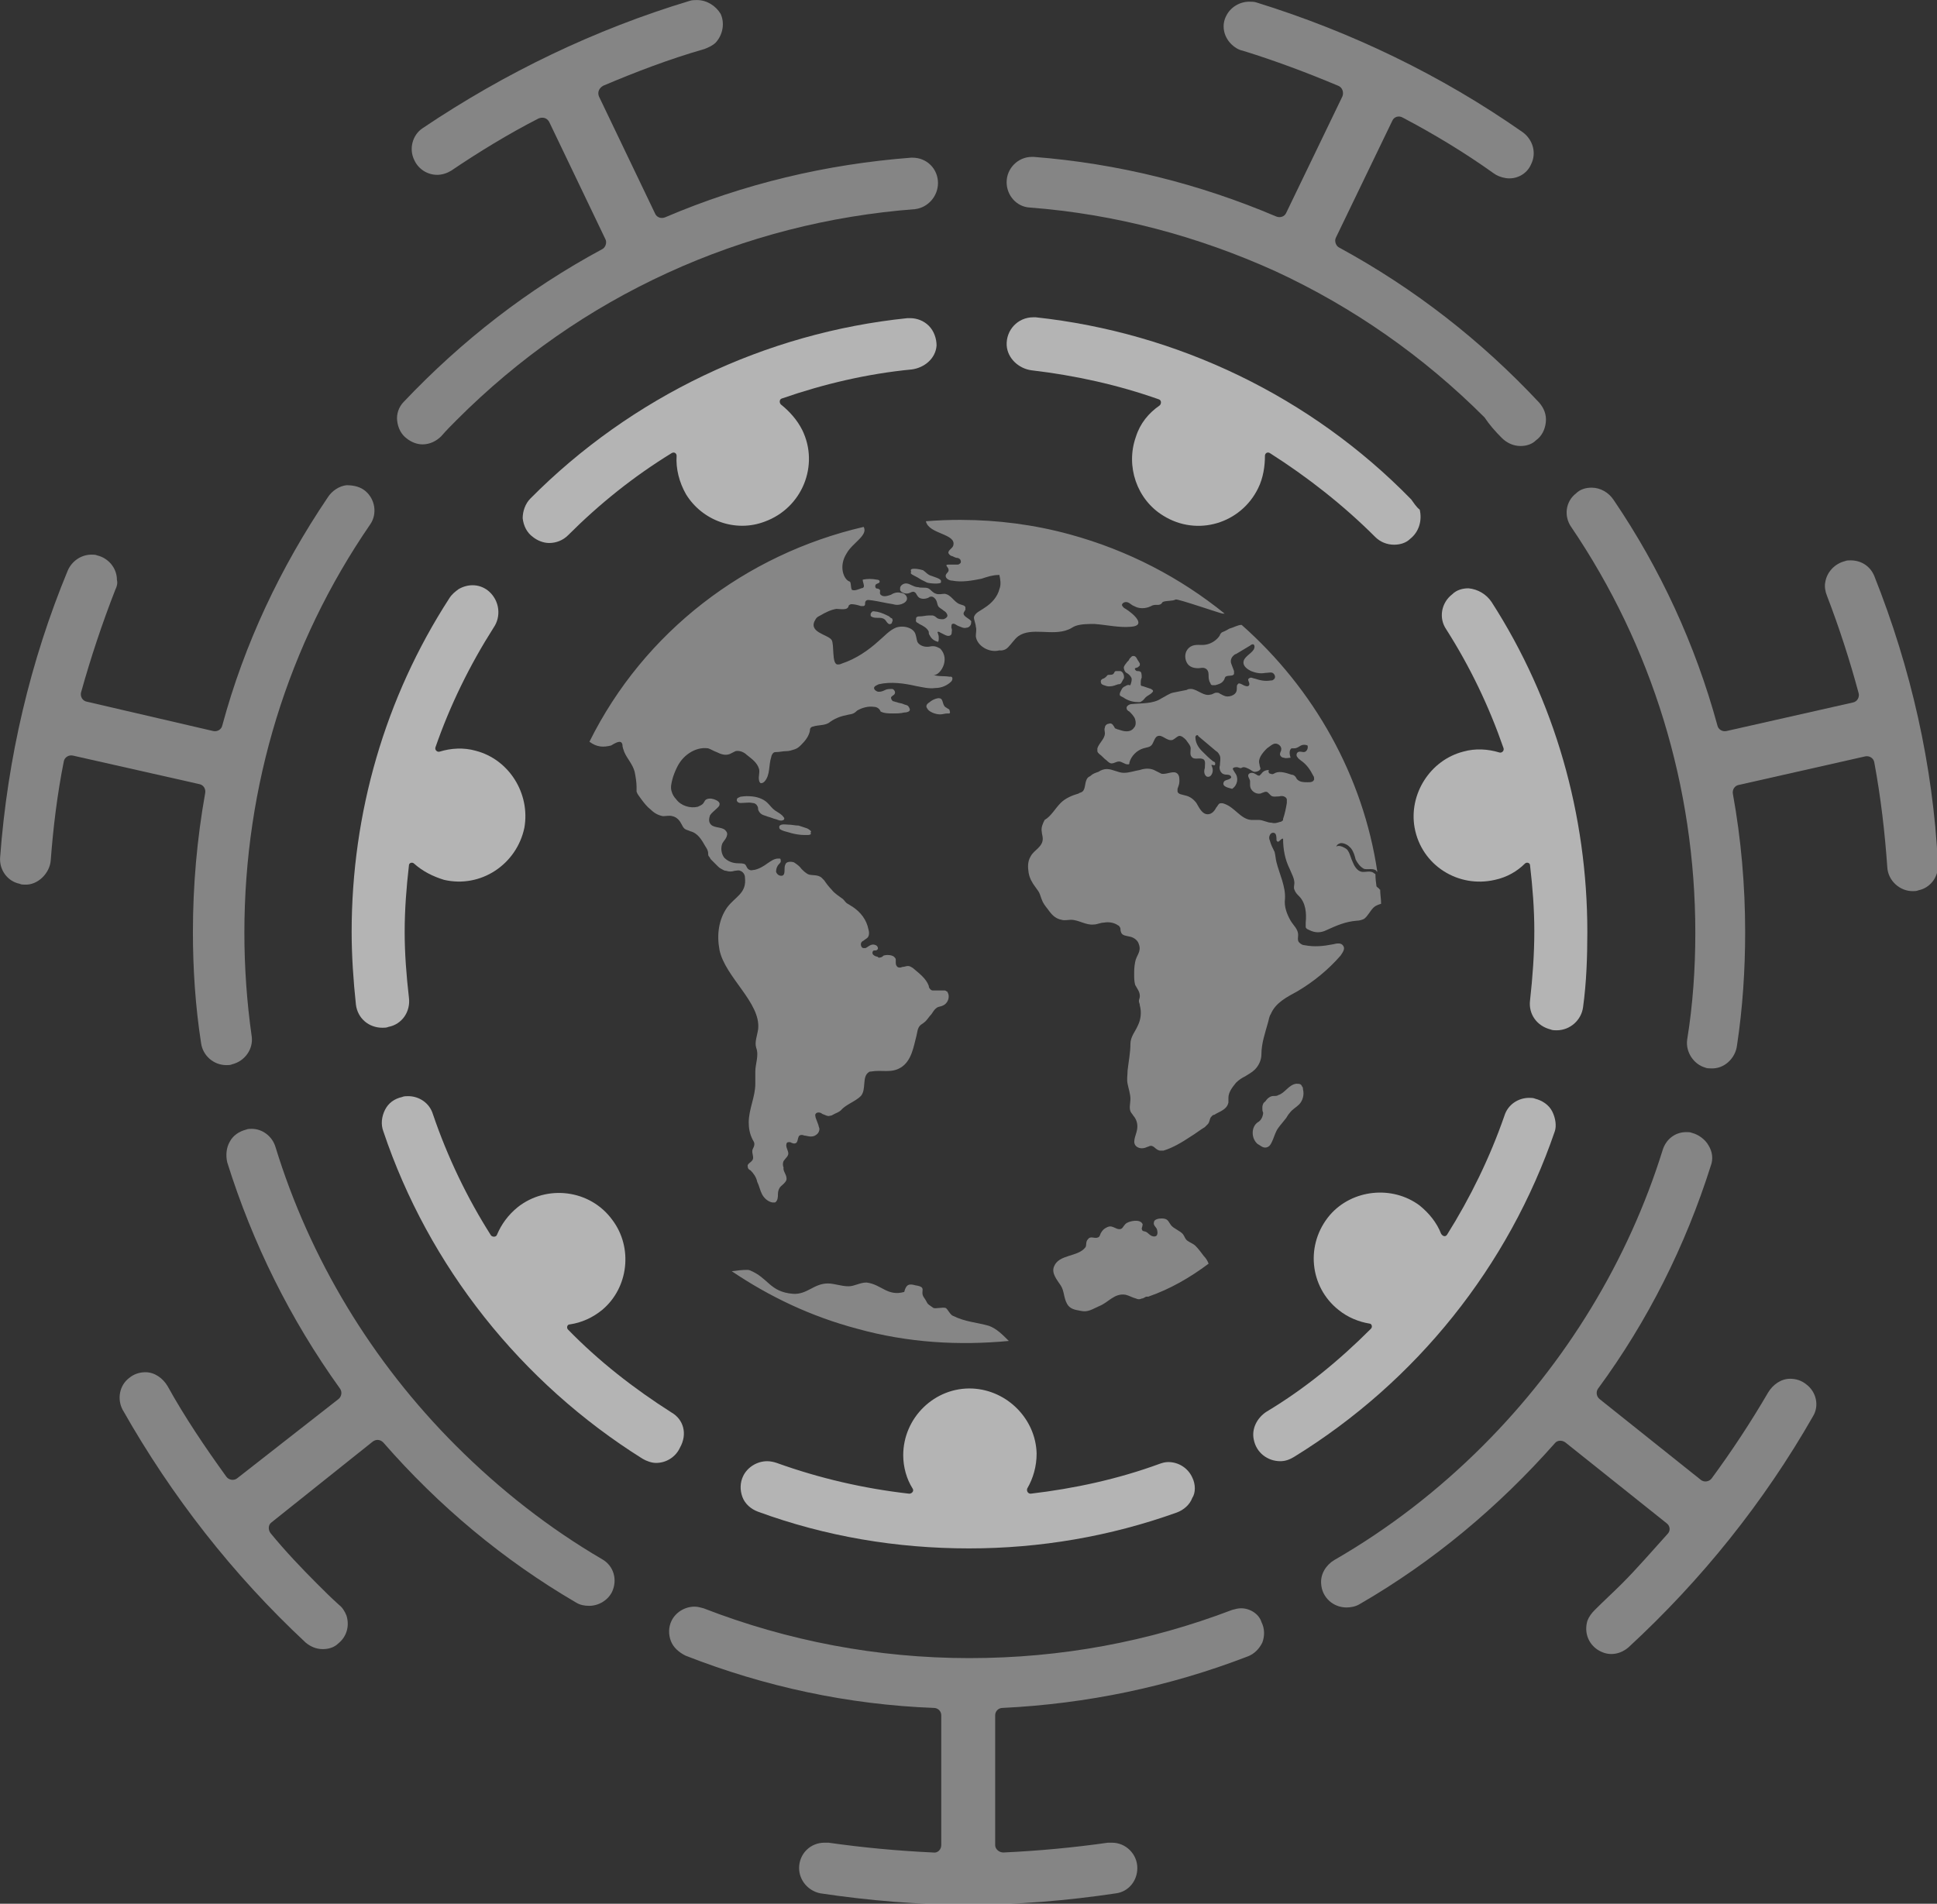 <?xml version="1.0" encoding="UTF-8" standalone="no"?>
<svg
   xmlns:dc="http://purl.org/dc/elements/1.1/"
   xmlns:cc="http://creativecommons.org/ns#"
   xmlns:rdf="http://www.w3.org/1999/02/22-rdf-syntax-ns#"
   xmlns:svg="http://www.w3.org/2000/svg"
   xmlns="http://www.w3.org/2000/svg"
   height="157.47"
   width="160.181"
   xml:space="preserve"
   viewBox="0 0 160.181 157.47"
   y="0px"
   x="0px"
   id="Layer_1"
   version="1.1"><rect x="0" y="0" width="160.181" height="157.47" fill="#333333" stroke="none"/><defs
   id="defs139" />
<style
   id="style2"
   type="text/css">
	.st0{fill:#CE8B4E;}
	.st1{fill:#80C342;}
	.st2{fill:#F26531;}
	.st3{fill:#008DD0;}
	.st4{fill:#993F98;}
	.st5{fill:#C9252C;}
	.st6{fill:#349E49;}
	.st7{fill:#103856;}
	.st8{fill:#009EDB;}
	.st9{fill:#E4243C;}
	.st10{fill:#DDA639;}
	.st11{fill:#4C9E45;}
	.st12{fill:#C4202F;}
	.st13{fill:#EF412B;}
	.st14{fill:#26BDE3;}
	.st15{fill:#FAC212;}
	.st16{fill:#A31D43;}
	.st17{fill:#F26A2C;}
	.st18{fill:#DE1767;}
	.st19{fill:#F99E26;}
	.st20{fill:#BF8B2C;}
	.st21{fill:#3F7E45;}
	.st22{fill:#1B95D3;}
	.st23{fill:#5BBA47;}
	.st24{fill:#006A9E;}
	.st25{fill:#18486B;}
</style>
<g
   transform="matrix(0.902,0,0,0.902,-26.869,-26.421)"
   id="g66"
   style="stroke-width:1.109">
	
	
	
	
	
	
	<g
   transform="matrix(0.784,0,0,0.784,25.65,25.303)"
   style="fill:#ffffff;fill-opacity:0.631;stroke-width:1.415"
   id="g848"><path
     class="st0"
     d="m 113.9,43.2 c -0.6,-0.6 -1.4,-0.9 -2.2,-0.9 -0.1,0 -0.2,0 -0.3,0 -16.6,1.7 -32.3,9.2 -44.1,21.1 -0.6,0.6 -0.9,1.5 -0.9,2.3 0.1,0.9 0.5,1.7 1.2,2.2 v 0 c 0.5,0.4 1.2,0.7 1.9,0.7 0.8,0 1.6,-0.3 2.2,-0.9 3.7,-3.7 7.7,-6.9 12.1,-9.6 0.3,-0.2 0.6,0 0.6,0.3 -0.1,1.5 0.3,3.1 1.1,4.5 1.9,3.1 5.8,4.5 9.2,3.2 4.4,-1.6 6.4,-6.6 4.4,-10.7 -0.6,-1.2 -1.5,-2.2 -2.5,-3 -0.2,-0.2 -0.2,-0.6 0.1,-0.7 4.9,-1.7 10,-2.9 15.2,-3.4 1.5,-0.2 2.8,-1.3 2.9,-2.8 0,-0.8 -0.3,-1.7 -0.9,-2.3 z"
     id="path4"
     style="opacity:1;fill:#ffffff;fill-opacity:0.631;stroke-width:1.404" /><path
     class="st1"
     d="M 60.9,92.9 C 59.5,92.5 58,92.6 56.7,93 c -0.3,0.1 -0.6,-0.2 -0.5,-0.5 1.7,-4.9 4,-9.6 6.8,-14 0.9,-1.3 0.7,-3.1 -0.5,-4.2 -1,-0.9 -2.4,-1 -3.6,-0.3 -0.4,0.3 -0.8,0.6 -1.1,1.1 -7.5,11.6 -11.4,25.1 -11.4,39 0,2.8 0.2,5.7 0.5,8.5 0.2,1.6 1.5,2.7 3.1,2.7 0.2,0 0.5,0 0.7,-0.1 1.6,-0.3 2.6,-1.8 2.4,-3.4 -0.3,-2.6 -0.5,-5.2 -0.5,-7.7 0,-2.6 0.2,-5.2 0.5,-7.8 0,-0.3 0.4,-0.4 0.6,-0.2 1,0.9 2.2,1.5 3.5,1.9 4.3,1 8.5,-1.8 9.4,-6.1 0.7,-4 -1.8,-8 -5.7,-9 z"
     id="path6"
     style="opacity:1;fill:#ffffff;fill-opacity:0.631;stroke-width:1.404" /><path
     class="st2"
     d="m 179.7,75.5 c -0.6,-0.9 -1.6,-1.5 -2.7,-1.6 -0.7,0 -1.4,0.2 -1.9,0.7 -1.3,1 -1.6,2.8 -0.7,4.1 2.8,4.4 5,9 6.7,13.9 0.1,0.3 -0.2,0.6 -0.5,0.5 -1.3,-0.4 -2.8,-0.5 -4.2,-0.1 -3.9,1 -6.4,5 -5.7,8.9 0.8,4.4 5.1,7.1 9.4,6.1 1.4,-0.3 2.6,-1 3.5,-1.9 0.2,-0.2 0.6,-0.1 0.6,0.2 0.3,2.6 0.5,5.1 0.5,7.7 0,2.7 -0.2,5.4 -0.5,8.1 -0.2,1.6 0.8,3 2.4,3.4 0.2,0.1 0.5,0.1 0.7,0.1 1.6,0 2.9,-1.2 3.1,-2.7 0.4,-2.9 0.5,-5.9 0.5,-8.8 0,-13.7 -3.8,-27.1 -11.2,-38.6 z"
     id="path8"
     style="opacity:1;fill:#ffffff;fill-opacity:0.631;stroke-width:1.404" /><path
     class="st3"
     d="M 170.3,63.5 C 158.6,51.5 143,44 126.4,42.2 c -0.1,0 -0.2,0 -0.3,0 -1.8,0 -3.2,1.5 -3.1,3.3 0.1,1.5 1.4,2.7 2.9,2.9 5.1,0.6 10.1,1.7 14.9,3.4 0.3,0.1 0.3,0.5 0.1,0.7 -1.3,0.9 -2.3,2.1 -2.8,3.7 -1.2,3.4 0.1,7.3 3.2,9.2 4,2.5 9.1,0.9 11.1,-3.2 0.6,-1.2 0.8,-2.6 0.8,-3.8 0,-0.3 0.3,-0.5 0.6,-0.3 4.4,2.8 8.6,6.1 12.3,9.8 0.6,0.6 1.4,0.9 2.2,0.9 0.7,0 1.4,-0.2 1.9,-0.7 1,-0.8 1.4,-2.1 1.1,-3.4 -0.4,-0.3 -0.7,-0.8 -1,-1.2 z"
     id="path10"
     style="opacity:1;fill:#ffffff;fill-opacity:0.631;stroke-width:1.404" /><path
     class="st4"
     d="m 144.7,177.9 c -0.5,-1.1 -1.6,-1.8 -2.8,-1.8 -0.4,0 -0.7,0.1 -1,0.2 -4.9,1.8 -10,2.9 -15.1,3.5 -0.3,0 -0.5,-0.3 -0.4,-0.6 0.7,-1.2 1.1,-2.6 1.1,-4.1 -0.1,-4 -3.4,-7.4 -7.5,-7.6 -4.4,-0.2 -8.1,3.4 -8.1,7.8 0,1.4 0.4,2.8 1.1,3.9 0.2,0.3 -0.1,0.6 -0.4,0.6 -5.3,-0.6 -10.5,-1.8 -15.5,-3.6 -0.3,-0.1 -0.7,-0.2 -1.1,-0.2 -1.2,0 -2.3,0.7 -2.8,1.7 -0.4,0.8 -0.4,1.7 -0.1,2.5 0.3,0.8 1,1.4 1.8,1.7 7.9,2.9 16.2,4.3 24.7,4.3 8.3,0 16.5,-1.4 24.3,-4.2 0.8,-0.3 1.5,-0.9 1.8,-1.7 0.4,-0.6 0.4,-1.6 0,-2.4 z"
     id="path12"
     style="opacity:1;fill:#ffffff;fill-opacity:0.631;stroke-width:1.404" /><path
     class="st5"
     d="m 186.8,135.1 c -0.4,-0.8 -1.2,-1.3 -2,-1.5 -0.2,-0.1 -0.5,-0.1 -0.7,-0.1 -1.3,0 -2.5,0.8 -2.9,2.1 -1.7,4.9 -4,9.6 -6.7,13.9 -0.2,0.3 -0.5,0.2 -0.7,-0.1 -0.5,-1.3 -1.4,-2.4 -2.5,-3.3 -3.2,-2.4 -7.9,-1.9 -10.5,1.1 -2.9,3.4 -2.4,8.4 1,11.1 1.1,0.9 2.4,1.4 3.6,1.6 0.3,0 0.4,0.4 0.2,0.6 -3.7,3.7 -7.7,7 -12.2,9.7 -1.1,0.7 -1.8,2 -1.5,3.3 0.3,1.5 1.6,2.5 3.1,2.5 0.6,0 1.1,-0.2 1.6,-0.5 14.3,-8.8 25.1,-22.3 30.5,-38.1 0.2,-0.6 0.1,-1.5 -0.3,-2.3 z"
     id="path14"
     style="opacity:1;fill:#ffffff;fill-opacity:0.631;stroke-width:1.404" /><path
     class="st6"
     d="m 83.8,170.3 c -4.4,-2.8 -8.5,-6 -12.1,-9.7 -0.2,-0.2 -0.1,-0.6 0.2,-0.6 1.4,-0.2 2.7,-0.8 3.8,-1.7 3.1,-2.6 3.6,-7.3 1.2,-10.5 -2.6,-3.6 -7.7,-4.2 -11.1,-1.5 -1.1,0.9 -1.9,2 -2.4,3.2 -0.1,0.3 -0.5,0.3 -0.7,0.1 -2.8,-4.4 -5.1,-9.2 -6.8,-14.2 -0.4,-1.3 -1.6,-2.1 -2.9,-2.1 -0.2,0 -0.5,0 -0.7,0.1 -0.9,0.2 -1.6,0.7 -2,1.5 -0.4,0.8 -0.5,1.7 -0.2,2.5 5.3,15.8 16.1,29.4 30.3,38.3 0.5,0.3 1.1,0.5 1.6,0.5 1.2,0 2.3,-0.7 2.8,-1.8 0.9,-1.6 0.4,-3.3 -1,-4.1 z"
     id="path16"
     style="opacity:1;fill:#ffffff;fill-opacity:0.631;stroke-width:1.404" /></g>
	
	
	
	
	
	
	<g
   transform="matrix(0.749,0,0,0.749,29.798,29.296)"
   style="fill:#ffffff;fill-opacity:0.4;stroke-width:1.481"
   id="g956"><path
     class="st7"
     d="m 183.8,53.6 c 0.6,0.6 1.4,1 2.3,1 0.7,0 1.4,-0.2 1.9,-0.7 0.7,-0.5 1.1,-1.3 1.2,-2.2 0.1,-0.9 -0.2,-1.7 -0.8,-2.4 -7.1,-7.6 -15.3,-14 -24.5,-19 -0.4,-0.2 -0.6,-0.8 -0.4,-1.2 l 6.9,-14.3 c 0.2,-0.5 0.8,-0.7 1.3,-0.4 3.8,2 7.6,4.3 11.1,6.8 0.4,0.3 0.9,0.5 1.5,0.6 1.3,0.2 2.6,-0.5 3.1,-1.7 0.7,-1.4 0.2,-3 -1,-3.9 -10,-7 -21,-12.3 -32.6,-15.9 -0.3,-0.1 -0.6,-0.1 -0.9,-0.1 0,0 0,0 0,0 -1.2,0 -2.3,0.7 -2.8,1.7 -0.6,1.1 -0.4,2.5 0.6,3.5 0.4,0.4 0.9,0.7 1.4,0.8 3.9,1.2 7.9,2.7 11.7,4.3 0.5,0.2 0.7,0.8 0.5,1.3 l -6.9,14.3 c -0.2,0.4 -0.7,0.6 -1.2,0.4 -9.4,-4 -19.4,-6.5 -29.7,-7.3 -0.1,0 -0.2,0 -0.2,0 -1.7,0 -3.1,1.4 -3.1,3.1 0,1.6 1.2,3 2.8,3.1 10.5,0.8 20.6,3.5 30.1,7.8 9.5,4.4 18.1,10.4 25.6,17.9 0.6,0.9 1.3,1.7 2.1,2.5 z"
     id="path18"
     style="fill:#ffffff;fill-opacity:0.4;stroke-width:1.488" /><path
     class="st7"
     d="M 73.7,190.9 C 67.2,187.1 61.2,182.4 55.8,177 45.5,166.7 37.9,154.1 33.7,140.4 c -0.4,-1.3 -1.6,-2.2 -2.9,-2.2 -0.2,0 -0.5,0 -0.7,0.1 -0.8,0.2 -1.6,0.7 -2,1.5 -0.4,0.7 -0.5,1.6 -0.3,2.5 3.1,9.9 7.7,19.2 13.8,27.7 0.3,0.4 0.2,1 -0.2,1.3 L 29,181 c -0.4,0.3 -1,0.2 -1.3,-0.2 -2.6,-3.6 -5.1,-7.3 -7.2,-11.1 -0.6,-1 -1.6,-1.7 -2.7,-1.7 -0.7,0 -1.4,0.2 -2,0.7 -1.2,0.9 -1.5,2.6 -0.8,3.9 6,10.6 13.5,20.2 22.4,28.5 0.6,0.5 1.3,0.8 2.1,0.8 0.7,0 1.4,-0.2 1.9,-0.7 1,-0.8 1.4,-2.1 1,-3.4 -0.2,-0.5 -0.5,-1 -0.9,-1.3 -1,-0.9 -1.8,-1.7 -2.7,-2.6 -1.9,-1.9 -3.9,-4 -5.7,-6.2 -0.3,-0.4 -0.3,-1 0.1,-1.3 l 12.4,-9.9 c 0.4,-0.3 0.9,-0.3 1.3,0.1 6.8,7.8 14.7,14.4 23.6,19.6 0.5,0.3 1,0.4 1.6,0.4 1.2,0 2.3,-0.7 2.8,-1.7 0.7,-1.5 0.2,-3.2 -1.2,-4 z"
     id="path20"
     style="fill:#ffffff;fill-opacity:0.4;stroke-width:1.488" /><path
     class="st7"
     d="m 151.9,196.9 c -0.4,0 -0.7,0.1 -1.1,0.2 -10.2,3.9 -21,5.9 -32.1,5.9 h -0.1 c -11.2,0 -22.2,-2.1 -32.5,-6.1 -0.4,-0.1 -0.7,-0.2 -1.1,-0.2 -1.2,0 -2.3,0.7 -2.8,1.7 -0.4,0.8 -0.4,1.7 -0.1,2.5 0.3,0.8 1,1.4 1.8,1.8 9.7,3.8 19.9,6 30.4,6.4 0.5,0 0.9,0.4 0.9,0.9 v 15.9 c 0,0.5 -0.4,1 -1,0.9 -4.3,-0.2 -8.6,-0.6 -12.8,-1.2 -0.2,0 -0.3,0 -0.5,0 -0.8,0 -1.6,0.3 -2.2,0.9 -0.6,0.6 -0.9,1.4 -0.9,2.2 0,1.5 1.1,2.8 2.6,3.1 6,0.9 12.1,1.4 18.1,1.4 6,0 12.1,-0.5 18.1,-1.4 1.5,-0.2 2.6,-1.5 2.6,-3.1 0,-1.7 -1.4,-3.1 -3.1,-3.1 -0.2,0 -0.3,0 -0.5,0 -4.2,0.6 -8.5,1 -12.8,1.2 -0.5,0 -1,-0.4 -1,-0.9 V 210 c 0,-0.5 0.4,-0.9 0.9,-0.9 10.3,-0.5 20.4,-2.6 30,-6.3 0.8,-0.3 1.4,-0.9 1.8,-1.7 0.3,-0.8 0.3,-1.7 -0.1,-2.5 -0.3,-1 -1.4,-1.7 -2.5,-1.7 z"
     id="path22"
     style="fill:#ffffff;fill-opacity:0.4;stroke-width:1.488" /><path
     class="st7"
     d="m 114.8,22.4 c 0,-0.8 -0.3,-1.6 -0.9,-2.2 -0.6,-0.6 -1.4,-0.9 -2.2,-0.9 -0.1,0 -0.2,0 -0.2,0 -10.4,0.8 -20.5,3.2 -30.1,7.3 -0.5,0.2 -1,0 -1.2,-0.4 L 73.3,11.8 c -0.2,-0.5 0,-1 0.5,-1.3 4,-1.7 8.2,-3.3 12.4,-4.5 0.5,-0.2 1,-0.4 1.4,-0.8 0.9,-1 1.1,-2.4 0.6,-3.5 C 87.6,0.7 86.5,0 85.3,0 85,0 84.7,0 84.4,0.1 72.8,3.6 61.8,8.9 51.7,15.7 c -1.2,0.8 -1.7,2.5 -1,3.9 0.5,1.1 1.6,1.8 2.8,1.8 0.6,0 1.2,-0.2 1.7,-0.5 3.4,-2.3 7,-4.5 10.7,-6.4 0.5,-0.2 1,-0.1 1.3,0.4 l 6.9,14.4 c 0.2,0.4 0,1 -0.4,1.2 -9.1,4.9 -17.2,11.2 -24.3,18.7 -0.6,0.6 -0.9,1.5 -0.8,2.3 0.1,0.9 0.5,1.7 1.2,2.2 0.5,0.4 1.2,0.7 1.9,0.7 0.9,0 1.7,-0.4 2.3,-1 0.6,-0.7 1.3,-1.4 1.9,-2 7.6,-7.6 16.2,-13.6 25.8,-18 9.6,-4.4 19.8,-7 30.3,-7.8 1.6,-0.2 2.8,-1.6 2.8,-3.2 z"
     id="path24"
     style="fill:#ffffff;fill-opacity:0.4;stroke-width:1.488" /><path
     class="st7"
     d="m 221.1,169.5 c -0.6,-0.5 -1.3,-0.7 -2,-0.7 -1.1,0 -2.1,0.7 -2.7,1.7 -2.1,3.6 -4.4,7.1 -6.9,10.5 -0.3,0.4 -0.9,0.5 -1.3,0.2 l -12.4,-9.9 c -0.4,-0.3 -0.5,-0.9 -0.2,-1.3 6.1,-8.3 10.7,-17.5 13.8,-27.3 0.3,-0.8 0.2,-1.7 -0.3,-2.5 -0.4,-0.7 -1.2,-1.3 -2,-1.5 -0.2,-0.1 -0.5,-0.1 -0.7,-0.1 -1.4,0 -2.5,0.9 -2.9,2.2 -4.2,13.5 -11.8,26 -22,36.2 -5.5,5.5 -11.6,10.2 -18.2,14 -1,0.6 -1.7,1.7 -1.6,2.9 0.1,1.7 1.5,2.9 3.1,2.9 0.5,0 1.1,-0.1 1.6,-0.4 9,-5.2 17,-11.9 23.9,-19.7 0.3,-0.4 0.9,-0.4 1.3,-0.1 l 12.4,9.9 c 0.4,0.3 0.5,0.9 0.1,1.3 -1.9,2.1 -3.7,4.2 -5.6,6.1 -1,1 -2.2,2.1 -3.3,3.2 -0.4,0.4 -0.7,0.8 -0.9,1.3 -0.4,1.3 0,2.6 1,3.4 0.5,0.4 1.2,0.7 1.9,0.7 0.8,0 1.5,-0.3 2.1,-0.8 9,-8.3 16.6,-17.8 22.6,-28.3 0.8,-1.3 0.4,-3 -0.8,-3.9 z"
     id="path26"
     style="fill:#ffffff;fill-opacity:0.4;stroke-width:1.488" /><path
     class="st7"
     d="m 229.4,70.5 c -0.5,-1.2 -1.6,-1.9 -2.9,-1.9 -0.2,0 -0.5,0 -0.7,0.1 -1.2,0.3 -2.2,1.3 -2.4,2.6 -0.1,0.5 0,1.1 0.2,1.6 1.5,3.9 2.8,7.9 3.9,12 0.1,0.5 -0.2,1 -0.7,1.1 l -15.5,3.5 c -0.5,0.1 -1,-0.2 -1.1,-0.7 -2.7,-9.9 -7,-19.2 -12.7,-27.6 -0.6,-0.9 -1.6,-1.5 -2.7,-1.5 -0.7,0 -1.4,0.2 -1.9,0.7 -1.3,1 -1.5,2.8 -0.6,4.1 9.9,14.6 15.2,31.8 15.2,49.7 0,4.4 -0.3,8.8 -1,13.1 -0.2,1.5 0.8,3 2.2,3.4 0.2,0.1 0.5,0.1 0.7,0.1 1.6,0.1 3,-1.2 3.2,-2.8 0.7,-4.6 1,-9.3 1,-13.9 0,-5.7 -0.5,-11.4 -1.5,-16.9 -0.1,-0.5 0.2,-1 0.7,-1.1 l 15.5,-3.5 c 0.5,-0.1 1,0.2 1.1,0.7 0.8,4.3 1.3,8.6 1.6,12.9 0.1,1.6 1.5,2.9 3.1,2.9 0.2,0 0.5,0 0.7,-0.1 1.5,-0.3 2.5,-1.7 2.4,-3.2 -0.6,-12.1 -3.3,-24 -7.8,-35.3 z"
     id="path28"
     style="fill:#ffffff;fill-opacity:0.4;stroke-width:1.488" /><path
     class="st7"
     d="m 23.6,114.1 c 0,4.5 0.3,9.1 1,13.6 0.2,1.5 1.5,2.7 3.1,2.7 0.2,0 0.5,0 0.7,-0.1 1.6,-0.4 2.6,-1.9 2.4,-3.4 -0.6,-4.2 -0.9,-8.5 -0.9,-12.7 0,-18 5.3,-35.3 15.4,-50 0.9,-1.3 0.6,-3.1 -0.6,-4.1 -0.6,-0.5 -1.4,-0.7 -2.3,-0.7 -0.9,0.1 -1.8,0.7 -2.3,1.5 -5.8,8.6 -10.2,17.9 -12.9,27.9 -0.1,0.5 -0.6,0.8 -1.1,0.7 L 10.6,85.9 c -0.5,-0.1 -0.8,-0.6 -0.7,-1.1 1.2,-4.3 2.6,-8.5 4.2,-12.6 0.2,-0.4 0.3,-0.8 0.2,-1.2 0,-1.5 -1.1,-2.7 -2.4,-3 -0.2,-0.1 -0.5,-0.1 -0.7,-0.1 -1.3,0 -2.4,0.8 -2.9,1.9 -4.6,11.1 -7.4,23 -8.3,35.2 -0.1,1.5 0.9,2.9 2.4,3.2 0.2,0.1 0.4,0.1 0.6,0.1 1.6,0.1 3.1,-1.4 3.2,-3 0.3,-4 0.8,-8.1 1.6,-12.1 0.1,-0.5 0.6,-0.8 1.1,-0.7 L 24.4,96 c 0.5,0.1 0.8,0.6 0.7,1.1 -1,5.6 -1.5,11.3 -1.5,17 z"
     id="path30"
     style="fill:#ffffff;fill-opacity:0.4;stroke-width:1.488" /></g>
	<g
   transform="matrix(0.864,0,0,0.864,15.918,16.093)"
   style="fill:#ffffff;fill-opacity:0.409;stroke-width:1.283"
   id="g64">
		<path
   transform="translate(-0.007)"
   id="path32"
   d="m 118.09,70.453 c -1.27,-0.003 -2.533,0.046 -3.783,0.146 0.3,1.4 3.3,1.3 2.9,2.6 -0.1,0.3 -0.6,0.501 -0.5,0.801 0.1,0.2 0.3,0.301 0.4,0.301 0.2,0.1 0.4,0.199 0.6,0.199 0.1,0 0.099,0.1 0.199,0.1 0.1,0.1 0.2,0.4 0,0.5 -0.1,0.1 -0.199,0.1 -0.299,0.1 h -0.9 c -0.5,0 0,0.3 0,0.5 0.1,0.3 -0.301,0.401 -0.301,0.701 0,0.3 0.401,0.5 0.701,0.5 1,0.2 2.1,-0.001 3.1,-0.201 0.6,-0.2 1.201,-0.398 1.801,-0.398 h 0.1 c 0.1,0.5 0.2,1 0,1.5 -0.2,0.8 -0.8,1.5 -1.6,2 -0.4,0.3 -1.002,0.5 -1.102,1 0,0.3 0.201,0.7 0.201,1 0.1,0.3 0,0.6 0,1 0.1,1 1.4,1.8 2.5,1.5 0,0 0.5,0.099 0.9,-0.301 0.4,-0.4 0.7,-0.899 1.1,-1.199 1.4,-1 3.599,-0.001 5.299,-0.701 0.3,-0.1 0.501,-0.3 0.801,-0.4 0.6,-0.2 1.3,-0.199 2,-0.199 1.3,0.1 2.601,0.401 3.801,0.301 1.8,-0.1 0.3,-1.4 -0.5,-1.9 -0.2,-0.1 -0.3,-0.2 -0.4,-0.4 0,-0.2 0.3,-0.401 0.6,-0.301 0.3,0.1 0.399,0.3 0.699,0.4 0.5,0.3 1.201,0.3 1.801,0 0.5,-0.3 0.899,0.1 1.199,-0.4 0.2,-0.2 1.1,-0.099 1.4,-0.299 0.2,-0.1 4.8,1.5 5,1.5 h 0.201 c -4.7,-3.8 -10.2,-6.7 -16.4,-8.4 -3.825,-1.05 -7.707,-1.538 -11.518,-1.547 z m -10.383,0.746 C 95.207,74.099 84.407,82.3 78.607,94 c 0.8,0.6 1.499,0.6 2.299,0.4 0.8,-0.5 1.101,-0.5 1.201,-0.1 0,0.3 0.099,0.499 0.199,0.799 0.3,0.7 0.9,1.3 1.1,2.1 0.1,0.5 0.201,1.102 0.201,1.602 v 0.5 c 0.1,0.3 0.3,0.499 0.5,0.799 0.3,0.4 0.6,0.8 1,1.1 0.4,0.4 0.799,0.601 1.299,0.701 0.3,0 0.7,-0.1 1,0 0.5,0.1 0.8,0.5 1,0.9 0.1,0.2 0.2,0.4 0.4,0.5 0.2,0.1 0.3,0.099 0.5,0.199 0.8,0.2 1.2,0.9 1.6,1.6 0.2,0.3 0.301,0.501 0.301,0.801 0,0.1 -3.9e-4,0.199 0.1,0.299 0.1,0.1 0.101,0.201 0.201,0.301 l 0.699,0.699 c 0.1,0.1 0.2,0.201 0.4,0.301 0.2,0.1 0.3,0.199 0.5,0.199 0.3,0.1 0.6,0.1 0.9,0 0.2,0 0.4,-0.1 0.6,0 0.3,0.1 0.5,0.401 0.5,0.701 0.2,1.7 -1,1.999 -1.9,3.199 -0.9,1.3 -1.101,2.9 -0.801,4.5 0.6,2.9 4.402,5.6 4.102,8.4 -0.1,0.7 -0.401,1.4 -0.201,2 0.3,0.8 -0.1,1.7 -0.1,2.5 v 1.301 c 0,1.4 -0.699,2.7 -0.699,4.1 0,0.6 0.098,1.199 0.398,1.799 0.1,0.2 0.201,0.3 0.201,0.5 0,0.2 -0.101,0.402 -0.201,0.602 -0.1,0.4 0.2,0.8 0,1.1 -0.2,0.3 -0.6,0.399 -0.5,0.699 0,0.2 0.101,0.3 0.301,0.4 0.3,0.3 0.599,0.699 0.699,1.199 0.2,0.4 0.3,0.901 0.5,1.301 0.2,0.4 0.602,0.8 1.102,0.9 h 0.299 c 0.3,-0.2 0.301,-0.6 0.301,-0.9 0,-0.3 0.099,-0.601 0.299,-0.801 0.2,-0.2 0.502,-0.399 0.602,-0.699 0.1,-0.5 -0.401,-0.901 -0.301,-1.301 -0.1,-0.2 -0.1,-0.499 0,-0.699 0.2,-0.3 0.5,-0.501 0.5,-0.801 0,-0.3 -0.299,-0.7 -0.199,-1 0,-0.1 0.099,-0.199 0.199,-0.199 h 0.199 c 0.2,0.1 0.402,0.2 0.602,0.1 0.2,-0.1 0.199,-0.499 0.299,-0.699 0.1,-0.2 0.4,-0.2 0.6,-0.1 0.2,0 0.401,0.1 0.701,0.1 0.3,0 0.499,-0.101 0.699,-0.301 0.1,-0.1 0.201,-0.3 0.201,-0.5 0,-0.1 -0.102,-0.3 -0.102,-0.4 -0.1,-0.3 -0.199,-0.499 -0.299,-0.799 0,-0.1 -0.1,-0.3 0,-0.4 0.1,-0.2 0.499,-0.2 0.699,0 0.3,0.1 0.601,0.299 0.801,0.199 0.2,0 0.3,-0.099 0.5,-0.199 0.2,-0.1 0.499,-0.2 0.699,-0.4 0.5,-0.6 1.5,-0.9 2.1,-1.5 0.6,-0.7 0.101,-2 0.801,-2.5 0.1,-0.1 0.201,-0.1 0.301,-0.1 1.1,-0.2 2.1,0.2 3.1,-0.4 1.2,-0.7 1.399,-2.3 1.699,-3.4 0.1,-0.4 0.1,-0.8 0.4,-1.1 0.1,-0.1 0.3,-0.199 0.4,-0.299 0.3,-0.2 0.499,-0.6 0.799,-0.9 0.2,-0.3 0.302,-0.501 0.602,-0.701 0.2,-0.1 0.4,-0.099 0.6,-0.199 0.5,-0.2 0.8,-0.9 0.5,-1.4 0,0 3.9e-4,-0.1 -0.1,-0.1 -0.1,-0.1 -0.201,-0.1 -0.201,-0.1 h -1.199 c -0.1,0 -0.201,3.9e-4 -0.301,-0.1 -0.1,-0.1 -0.199,-0.2 -0.199,-0.4 -0.3,-0.8 -1.001,-1.3 -1.701,-1.9 -0.2,-0.1 -0.3,-0.199 -0.5,-0.199 -0.2,0 -0.4,0.1 -0.6,0.1 -0.2,0.1 -0.5,0.1 -0.6,-0.1 -0.1,-0.1 -0.1,-0.3 -0.1,-0.5 v -0.201 c 0,-0.1 -0.101,-0.199 -0.201,-0.299 -0.3,-0.2 -0.8,-0.202 -1.1,-0.102 -0.1,0.1 -0.2,0.201 -0.4,0.201 -0.1,0.1 -0.199,-0.1 -0.299,-0.1 -0.1,0 -0.3,-0.101 -0.4,-0.201 -0.1,-0.1 -0.1,-0.3 0,-0.4 0.1,-0.1 0.3,3.9e-4 0.4,-0.1 0.2,-0.1 0.1,-0.4 -0.1,-0.5 -0.2,-0.1 -0.402,-0.1 -0.602,0 -0.2,0.1 -0.3,0.201 -0.5,0.301 h -0.199 c -0.2,0 -0.301,-0.2 -0.301,-0.4 0,-0.2 0.101,-0.3 0.301,-0.4 0.1,-0.1 0.3,-0.199 0.4,-0.299 0.2,-0.2 0.2,-0.6 0.1,-0.9 -0.2,-1 -0.799,-1.8 -1.699,-2.4 -0.2,-0.1 -0.3,-0.201 -0.5,-0.301 -0.2,-0.1 -0.3,-0.3 -0.5,-0.5 -0.4,-0.3 -0.901,-0.6 -1.201,-1 -0.3,-0.3 -0.599,-0.7 -0.799,-1 l -0.301,-0.299 c -0.4,-0.3 -0.901,-0.201 -1.301,-0.301 -0.3,-0.1 -0.599,-0.4 -0.799,-0.6 -0.2,-0.3 -0.501,-0.499 -0.801,-0.699 -0.3,-0.1 -0.8,-0.101 -0.9,0.199 -0.1,0.2 -0.1,0.4 -0.1,0.6 0,0.2 7.81e-4,0.5 -0.199,0.6 -0.3,0.1 -0.601,-0.098 -0.701,-0.398 0,-0.3 0.101,-0.601 0.301,-0.801 0.1,-0.1 0.199,-0.201 0.199,-0.301 0,-0.1 3.91e-4,-0.299 -0.1,-0.299 H 98.607 c -0.4,0 -0.8,0.3 -1.1,0.5 -0.4,0.3 -0.9,0.599 -1.4,0.699 -0.2,0 -0.3,0.1 -0.5,0 -0.3,-0.1 -0.3,-0.4 -0.5,-0.6 -0.2,-0.1 -0.501,-0.1 -0.701,-0.1 -0.6,0 -1.1,-0.2 -1.5,-0.6 -0.3,-0.4 -0.399,-1 -0.199,-1.5 0.1,-0.2 0.3,-0.402 0.4,-0.602 0.1,-0.2 0.2,-0.499 0,-0.699 -0.3,-0.5 -1.2,-0.299 -1.6,-0.699 -0.3,-0.3 -0.202,-0.7 -0.102,-1 0.2,-0.3 0.501,-0.501 0.801,-0.801 0.1,-0.1 0.199,-0.201 0.199,-0.301 0.1,-0.3 -0.3,-0.5 -0.6,-0.6 -0.3,-0.1 -0.7,-0.1 -0.9,0.1 -0.1,0.1 -0.099,0.201 -0.199,0.301 -0.1,0.2 -0.4,0.3 -0.6,0.4 -0.8,0.2 -1.801,-0.101 -2.301,-0.801 -0.2,-0.2 -0.4,-0.5 -0.5,-0.9 -0.1,-0.4 -3.91e-4,-0.799 0.1,-1.199 0.1,-0.4 0.3,-0.901 0.5,-1.301 0.3,-0.6 0.701,-1.1 1.301,-1.5 0.6,-0.4 1.3,-0.6 2,-0.5 0.3,0.1 0.6,0.3 0.9,0.4 0.4,0.2 0.9,0.401 1.4,0.201 L 94.107,95 c 0.4,-0.1 0.899,0.1 1.199,0.4 0.5,0.4 1.101,0.8 1.301,1.5 0.1,0.4 -0.1,0.799 0,1.199 0,0.1 0.099,0.301 0.199,0.301 0.2,0 0.3,-0.101 0.4,-0.201 0.6,-0.7 0.399,-1.7 0.699,-2.6 0,-0.1 0.101,-0.3 0.201,-0.4 0.1,-0.1 0.199,-0.1 0.299,-0.1 0.4,0 0.702,-0.1 1.102,-0.1 0.3,0 0.598,-0.099 0.898,-0.199 0.3,-0.1 0.501,-0.3 0.701,-0.5 0.4,-0.4 0.8,-0.9 0.9,-1.5 0,-0.1 -3.9e-4,-0.201 0.1,-0.301 0.1,-0.1 0.199,-0.1 0.199,-0.1 0.6,-0.2 1.201,-0.1 1.701,-0.4 0.5,-0.4 1.199,-0.701 1.799,-0.801 0.3,-0.1 0.601,-0.099 0.801,-0.199 0.2,-0.1 0.3,-0.201 0.4,-0.301 0.5,-0.3 1.199,-0.498 1.799,-0.398 0.3,0 0.601,0.2 0.701,0.5 0.4,0.2 0.899,0.199 1.299,0.199 0.4,0 0.801,3.91e-4 1.201,-0.1 0.3,0 0.6,-0.101 0.6,-0.301 0,-0.1 -0.101,-0.3 -0.201,-0.4 -0.1,-0.1 -0.3,-0.099 -0.5,-0.199 -0.2,-0.1 -0.499,-0.099 -0.699,-0.199 -0.1,0 -0.3,-0.102 -0.4,-0.102 -0.1,-0.1 -0.199,-0.198 -0.199,-0.398 0.1,-0.2 0.3,-0.2 0.4,-0.4 0.1,-0.2 -0.101,-0.5 -0.301,-0.5 -0.2,0 -0.499,-3.91e-4 -0.699,0.1 -0.2,0.1 -0.401,0.199 -0.701,0.199 -0.2,0 -0.5,-0.198 -0.5,-0.398 0,-0.2 0.3,-0.3 0.5,-0.4 1.3,-0.3 2.7,-0.101 4,0.199 0.6,0.1 1.3,0.301 2,0.201 0.7,0 1.301,-0.301 1.701,-0.701 0.1,-0.1 0.2,-0.4 0,-0.5 h -0.201 c -0.6,-0.1 -1.199,7.82e-4 -1.699,-0.199 0.6,0.2 1.899,-1.601 0.699,-2.801 -0.4,-0.2 -0.6,-0.299 -1.1,-0.199 -0.5,0.1 -1.101,-0.1 -1.301,-0.5 -0.1,-0.3 -0.099,-0.501 -0.199,-0.801 -0.2,-0.7 -1.3,-0.999 -2.1,-0.699 -0.7,0.3 -1.201,0.9 -1.801,1.4 -1.1,1 -2.4,1.898 -3.9,2.398 -0.2,0.1 -0.3,0.102 -0.5,0.102 -0.6,-0.1 -0.3,-2.102 -0.6,-2.602 -0.4,-0.6 -2.599,-0.799 -1.699,-2.199 0.1,-0.2 0.3,-0.3 0.5,-0.4 0.5,-0.3 1.099,-0.599 1.699,-0.699 0.4,0 1.201,0.199 1.301,-0.301 0,-0.1 0.199,-0.199 0.299,-0.199 0.3,0 0.7,0.099 1,0.199 h 0.301 c 0.3,-0.1 7.8e-4,-0.4 0.301,-0.6 0.2,-0.1 0.4,0 0.6,0 0.7,0.1 1.499,0.3 2.199,0.4 0.3,0.1 0.6,0.1 0.9,0 0.3,-0.1 0.6,-0.3 0.6,-0.6 0,-0.3 -0.299,-0.602 -0.699,-0.602 -0.3,-0.1 -0.7,0.001 -1,0.201 -0.3,0.1 -0.8,0.3 -1.1,0 -0.2,-0.2 0.099,-0.5 -0.201,-0.6 -0.1,-0.1 -0.199,-0.002 -0.299,-0.102 -0.1,-0.1 -0.1,-0.298 0,-0.398 0.1,-0.1 0.398,-0.101 0.398,-0.301 0,-0.1 -0.099,-0.199 -0.299,-0.199 -0.5,-0.1 -1,-0.1 -1.5,0 0,0.3 0.2,0.599 0.1,0.799 -0.1,0.1 -0.099,0.1 -0.199,0.1 -0.3,0.1 -0.7,0.301 -1,0.201 -0.2,0 -0.101,-0.9 -0.301,-0.9 -0.6,-0.2 -1.201,-1.6 -0.301,-3 0.6,-1.1 2.301,-1.901 1.801,-2.801 z m 5.537,4.451 c -0.287,-0.025 -0.537,3.9e-4 -0.537,0.15 0,0.049 0.014,0.099 0.035,0.146 0,0 0,0.002 0,0.002 -0.018,0.045 -0.035,0.091 -0.035,0.15 0,0.1 0.2,0.201 0.4,0.301 0.2,0.1 0.399,0.2 0.699,0.4 l 0.6,0.299 c 0.2,0.1 1.4,0.2 1.5,0 0.011,-0.033 0.005,-0.063 -0.006,-0.094 0.001,-0.003 0.005,-0.003 0.006,-0.006 0.1,-0.3 -0.8,-0.5 -1,-0.6 -0.4,-0.1 -0.598,-0.4 -0.898,-0.6 -0.15,-0.05 -0.476,-0.125 -0.764,-0.15 z m -1.037,1.549 c -0.348,0 -0.687,0.291 -0.631,0.568 -0.037,0.15 0.04,0.307 0.33,0.432 0.2,0.1 0.501,0.1 0.701,0 0.2,-0.1 0.4,-0.2 0.6,0 0.1,0.1 0.099,0.201 0.199,0.301 0.2,0.4 0.801,0.399 1.201,0.199 0.1,-0.1 0.199,-0.1 0.299,-0.1 0.2,0 0.4,0.2 0.5,0.4 0.1,0.2 0.101,0.4 0.201,0.6 0.1,0.2 0.4,0.3 0.6,0.5 0.184,0.092 0.36,0.272 0.389,0.533 C 116.565,80.821 116.296,81 116.107,81 c -0.2,0 -0.501,7.81e-4 -0.701,-0.199 -0.1,-0.1 -0.298,-0.201 -0.398,-0.201 h -0.4 c -0.3,0 -0.6,0.1 -1,0.1 -0.1,0 -0.201,0.002 -0.301,0.102 -0.05,0.05 -0.05,0.124 -0.037,0.199 -0.037,0.103 -0.038,0.226 0.037,0.301 0.1,0.1 0.201,0.099 0.301,0.199 0.4,0.2 0.8,0.401 1,0.801 0,0.1 -3.9e-4,0.298 0.1,0.398 0.2,0.4 0.5,0.601 0.9,0.701 0.057,-0.114 0.073,-0.258 0.065,-0.4 0.008,-0.142 -0.007,-0.286 -0.065,-0.4 0,-0.079 -0.052,-0.157 -0.078,-0.236 0.048,-0.056 0.194,-0.046 0.277,0.037 l 0.6,0.299 c 0.2,0.1 0.502,0.1 0.602,-0.1 0.042,-0.085 0.046,-0.169 0.039,-0.254 0.036,-0.149 0.035,-0.297 -0.039,-0.445 0,-0.13 0.011,-0.249 0.039,-0.352 0.02,-0.016 0.034,-0.036 0.06,-0.049 0.2,-0.1 0.4,0.099 0.6,0.199 0.3,0.1 0.6,0.301 0.9,0.201 0.3,0 0.5,-0.3 0.5,-0.5 -0.002,-0.004 -0.007,-0.007 -0.01,-0.012 0.028,-0.067 0.038,-0.132 0.01,-0.189 -0.174,-0.261 -0.727,-0.446 -0.801,-0.754 0.002,-0.015 -0.004,-0.029 0,-0.045 0,-0.2 0.201,-0.3 0.201,-0.5 0,-0.014 -0.013,-0.024 -0.016,-0.037 0.005,-0.021 0.016,-0.039 0.016,-0.062 0,-0.3 -0.402,-0.3 -0.602,-0.4 -0.6,-0.2 -0.9,-1 -1.6,-1.1 -0.3,0 -0.6,0.1 -0.9,0 -0.4,-0.1 -0.598,-0.502 -0.898,-0.602 -0.3,-0.1 -0.7,3.9e-4 -1,-0.1 -0.5,0 -0.901,-0.4 -1.301,-0.4 z m -3.508,2.959 c -0.036,0.005 -0.067,0.016 -0.092,0.041 -0.086,0.086 -0.232,0.245 -0.146,0.352 -0.025,0.056 -0.03,0.11 0.047,0.148 0.4,0.3 0.998,7.81e-4 1.398,0.301 0.2,0.1 0.401,0.8 0.801,0.4 v -0.1 c 0.1,-0.1 0.1,-0.2 0,-0.4 -0.1,0 -0.201,-0.101 -0.301,-0.201 -0.4,-0.2 -0.799,-0.4 -1.299,-0.5 -0.15,0 -0.3,-0.055 -0.408,-0.041 z m 39.107,1.441 c -0.4,0 -0.899,0.3 -1.299,0.4 -0.5,0.3 -0.601,0.3 -0.801,0.4 -0.1,0.1 -0.199,0.199 -0.199,0.299 -0.3,0.5 -0.9,0.9 -1.5,1 -0.5,0.1 -1.102,-0.099 -1.602,0.201 -0.5,0.3 -0.7,0.9 -0.5,1.5 0.2,0.6 0.701,0.799 1.301,0.799 0.2,0 0.499,-0.1 0.699,0 0.3,0.1 0.4,0.401 0.4,0.701 0,0.3 0.001,0.6 0.201,0.9 0,0.1 0.099,0.199 0.199,0.199 h 0.301 c 0.4,-0.1 0.698,-0.2 0.898,-0.5 0.1,-0.1 0.101,-0.3 0.201,-0.4 0.3,-0.2 0.8,0.001 0.9,-0.299 V 86.5 c -0.1,-0.3 -0.201,-0.501 -0.301,-0.801 -0.1,-0.3 -7.8e-4,-0.599 0.199,-0.799 0.1,-0.1 0.201,-0.201 0.301,-0.201 l 1.5,-0.898 c 0.1,-0.1 0.3,-0.202 0.4,-0.102 0.1,0.1 0.1,0.3 0,0.5 -0.3,0.5 -1.1,0.8 -1.1,1.4 0,0.4 0.399,0.7 0.799,0.9 0.5,0.2 1,0.299 1.5,0.199 0.3,0 0.601,-0.1 0.801,0 0.2,0.1 0.4,0.501 0.1,0.701 -0.1,0.1 -0.201,0.1 -0.301,0.1 -0.6,0.1 -1.099,7.81e-4 -1.699,-0.199 -0.1,0 -0.3,-0.102 -0.4,-0.102 -0.1,0 -0.299,0.101 -0.299,0.201 0,0.2 0.2,0.4 0.1,0.6 -0.1,0.2 -0.4,0.1 -0.6,0 -0.2,-0.1 -0.502,-0.3 -0.602,-0.1 -0.1,0.1 -0.1,0.199 -0.1,0.299 0,0.3 7.8e-4,0.501 -0.199,0.701 -0.2,0.2 -0.501,0.299 -0.801,0.299 -0.3,0 -0.599,-0.199 -0.799,-0.299 -0.1,-0.1 -0.2,-0.1 -0.4,-0.1 -0.2,0 -0.4,0.199 -0.6,0.199 -0.7,0.2 -1.3,-0.5 -2,-0.6 -0.2,0 -0.4,-3.91e-4 -0.5,0.1 l -1.5,0.301 c -0.4,0.1 -0.801,0.4 -1.201,0.6 -0.9,0.6 -2.1,0.5 -3.1,0.6 -0.3,0 -0.6,0.2 -0.6,0.4 0,0.2 0.099,0.3 0.299,0.4 0.2,0.2 0.502,0.499 0.602,0.799 0.1,0.3 0.098,0.7 -0.102,0.9 -0.2,0.3 -0.499,0.4 -0.799,0.4 -0.3,0 -0.6,-0.101 -0.9,-0.201 -0.1,0 -0.201,-0.1 -0.301,-0.1 -0.1,-0.1 -0.099,-0.199 -0.199,-0.299 -0.1,-0.2 -0.3,-0.301 -0.5,-0.201 -0.2,0 -0.4,0.2 -0.4,0.4 -0.1,0.2 0,0.4 0,0.6 0,0.6 -0.599,1 -0.799,1.6 V 95 c 0,0.1 0.099,0.201 0.199,0.301 0.3,0.2 0.501,0.499 0.801,0.699 0.1,0.1 0.3,0.301 0.5,0.301 0.3,0 0.499,-0.201 0.799,-0.201 0.3,0 0.6,0.301 0.9,0.301 h 0.1 c 0.1,0 0.1,-0.101 0.1,-0.201 0.2,-0.7 0.8,-1.3 1.5,-1.5 0.3,-0.1 0.7,-0.098 0.9,-0.398 0.2,-0.3 0.3,-0.8 0.6,-0.9 0.5,-0.2 1.002,0.6 1.602,0.4 0.2,-0.1 0.4,-0.3 0.6,-0.4 0.3,-0.1 0.599,0.2 0.799,0.4 0.2,0.3 0.5,0.598 0.5,0.898 0,0.3 -0.098,0.7 0.102,0.9 0.3,0.4 0.899,7.82e-4 1.299,0.301 0.2,0.2 0.1,0.6 0.1,0.9 -0.1,0.3 -0.099,0.698 0.201,0.898 0.3,0.1 0.5,-0.098 0.6,-0.398 0.1,-0.3 3.9e-4,-0.601 -0.1,-0.801 0,-0.1 0.199,0 0.299,0 0.1,0 0.102,-0.099 0.102,-0.199 0,-0.1 -0.101,-0.201 -0.201,-0.201 -0.4,-0.3 -0.799,-0.7 -1.199,-1.1 -0.4,-0.4 -0.701,-0.9 -0.701,-1.5 0,-0.1 0.101,-0.199 0.201,-0.199 0,0 0.1,-3.9e-4 0.1,0.1 0.6,0.5 1.3,1.1 1.9,1.6 0.2,0.1 0.3,0.3 0.4,0.5 0.1,0.3 0,0.7 0,1 -0.1,0.3 -0.001,0.7 0.299,0.9 0.2,0.1 0.4,0.1 0.5,0.1 0.2,0 0.4,0.101 0.4,0.301 -0.2,0.3 -0.701,0.2 -0.801,0.5 -0.2,0.5 0.6,0.599 0.9,0.699 0.6,-0.4 0.701,-1.199 0.301,-1.699 -0.1,-0.2 -0.301,-0.4 -0.201,-0.5 0.1,-0.1 0.3,-0.102 0.4,-0.102 0.1,0 0.3,0.102 0.4,0.102 0.1,0 0.201,-0.102 0.301,-0.102 0.2,0 0.4,0.101 0.6,0.201 0.2,0.1 0.4,0.299 0.6,0.299 0.2,0 0.5,-0.099 0.6,-0.299 0,-0.2 -0.1,-0.3 -0.1,-0.5 -0.2,-0.6 0.301,-1.201 0.801,-1.701 0.3,-0.2 0.598,-0.5 0.898,-0.5 0.3,0 0.702,0.301 0.602,0.701 0,0.1 -0.102,0.199 -0.102,0.299 -0.1,0.2 0.1,0.5 0.4,0.5 0.2,0.1 0.501,0 0.701,0 -0.1,-0.3 -0.2,-0.8 0.1,-1 h 0.299 c 0.3,0 0.501,-0.199 0.701,-0.299 0.2,-0.1 0.499,-0.1 0.699,0 0.1,0.3 -0.1,0.699 -0.4,0.699 -0.2,0 -0.4,-0.1 -0.6,0 -0.2,0.1 -0.2,0.4 -0.1,0.5 0.1,0.2 0.3,0.3 0.4,0.4 0.6,0.4 0.999,1 1.299,1.6 0.1,0.1 0.102,0.3 0.102,0.4 -0.1,0.3 -0.401,0.301 -0.701,0.301 -0.4,0 -0.8,-7.81e-4 -1.1,-0.301 -0.1,-0.1 -0.099,-0.201 -0.199,-0.301 -0.1,-0.1 -0.2,-0.199 -0.4,-0.199 -0.6,-0.2 -1.201,-0.399 -1.701,-0.199 -0.2,0.1 -0.3,0.2 -0.5,0.1 -0.2,0 -0.299,-0.2 -0.199,-0.4 -0.3,0 -0.601,0.1 -0.801,0.4 L 149.707,97.6 c -0.1,0 -0.201,3.91e-4 -0.301,-0.1 -0.2,-0.1 -0.3,-0.199 -0.5,-0.199 -0.2,0 -0.398,0.099 -0.398,0.299 0,0.2 0.199,0.4 0.199,0.6 v 0.4 c 0,0.6 0.6,1 1.1,0.9 0.3,-0.1 0.601,-0.3 0.801,-0.1 l 0.299,0.299 c 0.2,0.2 0.6,0.102 0.9,0.102 0.3,-0.1 0.701,-0.001 0.801,0.299 V 100.5 c -0.1,0.6 -0.2,1.099 -0.4,1.699 0,0.1 3.9e-4,0.201 -0.1,0.201 -0.1,0.1 -0.101,0.1 -0.201,0.1 -0.3,0.1 -0.598,0.2 -0.898,0.1 -0.5,0 -0.9,-0.299 -1.4,-0.299 h -0.801 c -1.1,-0.1 -1.699,-1.301 -2.799,-1.701 -0.2,-0.1 -0.502,-0.1 -0.602,0 -0.1,0.1 -0.199,0.3 -0.299,0.4 -0.2,0.4 -0.5,0.699 -0.9,0.699 -0.6,0 -0.899,-0.699 -1.199,-1.199 -0.3,-0.4 -0.701,-0.701 -1.201,-0.801 -0.3,-0.1 -0.699,-0.098 -0.799,-0.398 V 99 c 0.1,-0.3 0.199,-0.501 0.199,-0.801 0,-0.3 7.8e-4,-0.599 -0.199,-0.799 -0.4,-0.4 -1.101,0.1 -1.701,0 l -0.6,-0.301 c -0.5,-0.3 -1.099,-0.3 -1.699,-0.1 -0.6,0.1 -1.101,0.301 -1.701,0.301 -0.6,0 -1.199,-0.4 -1.799,-0.4 -0.3,0 -0.6,0.099 -0.9,0.299 -0.3,0.1 -0.601,0.2 -0.801,0.4 -0.1,0.1 -0.199,0.101 -0.299,0.201 -0.4,0.4 -0.202,1.2 -0.602,1.5 -0.1,0.1 -0.298,0.099 -0.398,0.199 -0.7,0.2 -1.4,0.5 -1.9,1 -0.6,0.6 -1.001,1.401 -1.701,1.801 -0.2,0.4 -0.399,0.799 -0.299,1.299 0,0.2 0.1,0.401 0.1,0.701 0,0.4 -0.2,0.7 -0.5,1 -0.3,0.3 -0.601,0.498 -0.801,0.898 -0.3,0.5 -0.299,1.101 -0.199,1.701 0.1,0.6 0.399,1.1 0.699,1.5 0.2,0.3 0.4,0.499 0.5,0.799 0.1,0.3 0.201,0.601 0.301,0.801 0.2,0.4 0.499,0.7 0.699,1 0.3,0.4 0.701,0.8 1.301,0.9 0.3,0.1 0.7,0 1,0 0.8,0 1.6,0.6 2.4,0.5 0.4,0 0.7,-0.201 1.1,-0.201 0.5,-0.1 1.1,7.8e-4 1.5,0.301 0.1,0 0.099,0.099 0.199,0.199 0.1,0.2 0.002,0.3 0.102,0.5 0.1,0.4 0.6,0.4 1,0.5 0.4,0.1 0.798,0.401 0.898,0.801 0.3,0.8 -0.298,1.2 -0.398,1.9 -0.1,0.5 -0.102,0.899 -0.102,1.299 0,0.4 0.002,0.702 0.102,1.102 0.2,0.4 0.5,0.699 0.5,1.199 0,0.2 -0.102,0.4 -0.102,0.5 0,0.2 0.102,0.3 0.102,0.5 0.2,0.7 0.099,1.5 -0.201,2.1 -0.3,0.7 -0.799,1.2 -0.799,2 0,0.9 -0.201,1.901 -0.301,2.801 0,0.5 -0.1,0.9 0,1.4 0.1,0.5 0.301,1.1 0.301,1.6 0,0.5 -0.2,1.1 0.1,1.5 0.1,0.1 0.199,0.3 0.299,0.4 0.3,0.4 0.401,0.898 0.301,1.398 -0.1,0.6 -0.6,1.401 0,1.801 0.3,0.2 0.7,0.2 1.1,0 0.1,0 0.201,-0.1 0.301,-0.1 0.4,-0.1 0.6,0.5 1.1,0.5 h 0.301 c 1,-0.3 1.998,-0.9 2.898,-1.5 0.5,-0.3 1,-0.7 1.5,-1 l 0.301,-0.301 c 0.2,-0.2 0.201,-0.499 0.301,-0.699 0.1,-0.1 0.198,-0.301 0.398,-0.301 0.3,-0.2 0.6,-0.3 0.9,-0.5 0.3,-0.2 0.5,-0.399 0.6,-0.799 v -0.5 c 0,-0.6 0.401,-1.102 0.801,-1.602 0.3,-0.3 0.6,-0.499 1,-0.699 0.3,-0.2 0.7,-0.399 1,-0.699 0.4,-0.4 0.699,-1.002 0.699,-1.602 0,-1.2 0.401,-2.298 0.701,-3.398 0.1,-0.3 0.099,-0.6 0.299,-0.9 0.5,-1.2 1.701,-1.8 2.801,-2.4 1.7,-1 3.3,-2.301 4.6,-3.801 0.2,-0.3 0.501,-0.7 0.301,-1 -0.2,-0.4 -0.7,-0.299 -1.1,-0.199 -1,0.2 -2,0.3 -3,0.1 -0.2,0 -0.402,-0.099 -0.602,-0.299 -0.2,-0.2 -0.1,-0.601 -0.1,-0.801 0,-0.6 -0.499,-1 -0.799,-1.5 -0.4,-0.7 -0.702,-1.501 -0.602,-2.301 0.1,-1.3 -0.598,-2.698 -0.898,-3.898 -0.1,-0.4 -0.101,-0.702 -0.201,-1.102 -0.2,-0.4 -0.4,-0.799 -0.5,-1.199 -0.1,-0.2 -0.1,-0.4 0,-0.6 0.1,-0.2 0.3,-0.301 0.5,-0.201 0.2,0.1 0.201,0.501 0.201,0.701 0,0.1 -3.9e-4,0.099 0.1,0.199 0.2,0.1 0.4,-0.399 0.6,-0.299 0,1.1 0.199,2.199 0.699,3.199 0.2,0.5 0.5,1 0.5,1.5 0,0.2 -0.1,0.499 0,0.699 0.1,0.3 0.3,0.501 0.5,0.701 0.7,0.7 0.801,1.799 0.701,2.799 v 0.5 c 0.1,0.2 0.2,0.201 0.4,0.301 0.6,0.3 1.199,0.3 1.799,0 1.1,-0.5 2.001,-0.9 3.201,-1 0.3,0 0.599,-0.099 0.799,-0.199 0.4,-0.3 0.6,-0.801 1,-1.201 0.2,-0.2 0.501,-0.3 0.801,-0.4 0,-0.5 -0.1,-1 -0.1,-1.5 0,0 -0.102,3.9e-4 -0.102,-0.1 -0.104,-0.069 -0.2,-0.153 -0.287,-0.242 -0.06,-0.436 -0.111,-0.853 -0.111,-1.258 0,0 -0.002,-0.1 -0.102,-0.1 -0.4,-0.4 -0.998,-0.099 -1.398,-0.199 -0.4,-0.1 -0.7,-0.5 -0.9,-1 -0.2,-0.4 -0.3,-0.901 -0.5,-1.201 -0.1,-0.2 -0.3,-0.3 -0.5,-0.4 -0.2,-0.1 -0.501,-0.2 -0.701,-0.1 -0.022,0.011 -0.038,0.037 -0.061,0.051 0.05,-0.163 0.156,-0.281 0.361,-0.35 0.2,-0.1 0.499,-3.9e-4 0.699,0.1 0.2,0.1 0.3,0.2 0.5,0.4 0.3,0.4 0.4,0.799 0.5,1.199 0.2,0.4 0.5,0.8 0.9,1 0.4,0.1 1.001,-0.101 1.301,0.199 0,0 -3.9e-4,0.102 0.1,0.102 -1.5,-10.1 -6.7,-19.401 -14.4,-26.201 z m -11.5,3.301 c -0.11,0 -0.186,0.065 -0.252,0.152 -0.102,0.069 -0.174,0.201 -0.242,0.338 -0.093,0.084 -0.181,0.165 -0.236,0.26 -0.11,0.129 -0.21,0.269 -0.27,0.449 0,0.2 0.101,0.5 0.301,0.6 0.2,0.1 0.4,0.3 0.5,0.5 0.1,0.2 3.9e-4,0.501 -0.1,0.801 h -0.102 c -0.13,-0.065 -0.296,0.009 -0.455,0.115 -0.155,0.057 -0.285,0.168 -0.344,0.285 -0.1,0.2 -0.301,0.499 -0.201,0.699 0.1,0.1 0.4,0.201 0.5,0.301 0.5,0.3 1,0.4 1.5,0.4 0.1,0 0.201,-0.002 0.301,-0.102 0.125,-0.063 0.208,-0.158 0.279,-0.25 0.061,-0.065 0.116,-0.12 0.162,-0.178 0.199,-0.178 0.47,-0.282 0.658,-0.471 v -0.031 c 0.032,-0.025 0.071,-0.042 0.1,-0.07 v -0.1 c 0,-0.1 -0.099,-0.099 -0.199,-0.199 l -0.9,-0.301 c -0.1,0 -0.099,3.91e-4 -0.199,-0.1 v -0.199 c 0,-0.2 -3.9e-4,-0.402 0.1,-0.602 0,-0.2 3.9e-4,-0.5 -0.1,-0.6 -0.1,-0.1 -0.3,-0.1 -0.4,-0.1 -0.098,0 -0.29,-0.193 -0.201,-0.295 0.13,-0.071 0.315,-0.055 0.395,-0.201 0.002,-0.001 0.004,-0.003 0.006,-0.004 0,0 0.002,-0.002 0.002,-0.002 0.04,-0.022 0.076,-0.051 0.1,-0.098 v -0.201 c -0.1,-0.2 -0.201,-0.3 -0.301,-0.5 -0.1,-0.2 -0.2,-0.299 -0.4,-0.299 z M 134.508,86.5 c -0.2,0 -0.201,0.201 -0.301,0.301 -0.1,0.1 -0.3,0.1 -0.4,0.1 h -0.1 c -0.2,0 -0.2,0.199 -0.4,0.299 0,0 -0.099,0.102 -0.199,0.102 -0.2,0.1 -0.301,0.2 -0.201,0.5 0.058,0.116 0.183,0.165 0.316,0.205 0.031,0.021 0.082,0.027 0.123,0.041 0.055,0.017 0.114,0.029 0.162,0.053 0.111,0.028 0.221,0.03 0.33,0.02 0.32,-6.58e-4 0.627,-0.138 0.869,-0.219 0.1,0 0.201,3.9e-4 0.301,-0.1 0.1,-0.1 0.199,-0.4 0.299,-0.5 0.1,-0.3 -0.1,-0.801 -0.4,-0.801 h -0.1 z m -18.971,2.893 c -0.305,0.052 -0.68,0.258 -0.83,0.408 -0.382,0.229 -0.411,0.457 -0.266,0.652 0.15,0.367 0.889,0.646 1.365,0.646 0.3,0 0.501,-0.1 0.801,-0.1 h 0.199 c 0.079,-0.079 0.078,-0.158 0.033,-0.236 -0.013,-0.057 -0.033,-0.12 -0.033,-0.164 -0.1,-0.1 -0.199,-0.099 -0.299,-0.199 -0.5,-0.2 -0.301,-0.9 -0.701,-1 -0.075,-0.025 -0.168,-0.025 -0.27,-0.008 z M 95.594,99.783 c -0.23,-0.014 -0.463,-0.007 -0.688,0.018 -0.018,0 -0.041,0.01 -0.061,0.012 -0.125,0.006 -0.25,0.02 -0.344,0.086 -0.077,0.032 -0.158,0.065 -0.195,0.102 -0.2,0.3 0.101,0.5 0.301,0.5 0.026,0 0.054,-0.003 0.08,-0.004 0.007,3e-4 0.013,0.004 0.02,0.004 0.263,0 0.567,-0.04 0.859,-0.041 0.109,0.005 0.221,0.017 0.34,0.041 0.2,0 0.4,0.101 0.5,0.301 0.1,0.1 0.102,0.298 0.102,0.398 0.1,0.3 0.3,0.502 0.6,0.602 l 0.273,0.092 c 0.113,0.05 0.225,0.085 0.338,0.111 l 0.289,0.096 c 0.2,0.1 0.4,0.101 0.6,0.201 0.158,0.053 0.258,0.073 0.334,0.07 0.08,0.003 0.159,-0.017 0.266,-0.07 0.1,-0.1 0.1,-0.201 0,-0.301 -0.2,-0.3 -0.6,-0.499 -0.9,-0.699 -0.3,-0.2 -0.499,-0.501 -0.799,-0.801 -0.469,-0.469 -1.182,-0.687 -1.9,-0.715 -0.005,-3e-4 -0.009,-0.002 -0.014,-0.002 z m 3.664,2.992 c -0.175,0 -0.351,0.025 -0.451,0.125 -0.069,0.069 -0.07,0.133 -0.047,0.195 -0.107,0.336 1.065,0.512 1.248,0.604 0.4,0.1 0.898,0.201 1.398,0.201 h 0.4 c 0.2,0 0.301,-0.1 0.301,-0.1 0,-0.055 -0.017,-0.109 -0.043,-0.162 0.014,-0.014 0.029,-0.025 0.043,-0.039 0.1,-0.1 -0.2,-0.3 -0.4,-0.4 l -0.9,-0.299 c -0.4,0 -0.7,-0.1 -1.1,-0.1 -0.1,0 -0.274,-0.025 -0.449,-0.025 z m 54.35,27.525 c -0.8,0.1 -1.2,0.999 -1.9,1.199 -0.1,0.1 -0.3,0.1 -0.5,0.1 -0.4,0 -0.7,0.3 -0.9,0.6 -0.2,0.1 -0.299,0.402 -0.299,0.602 0,0.02 0.008,0.032 0.01,0.051 -0.002,0.016 -0.01,0.033 -0.01,0.049 0,0.19 0.004,0.294 0.09,0.475 -0.022,0.386 -0.214,0.837 -0.59,1.025 -0.354,0.253 -0.527,0.684 -0.523,1.113 -0.003,0.429 0.17,0.883 0.523,1.186 0.2,0.1 0.3,0.201 0.5,0.301 0.2,0.1 0.4,0.1 0.6,0 0.2,-0.1 0.3,-0.3 0.4,-0.5 0.2,-0.4 0.3,-0.799 0.5,-1.199 0.2,-0.4 0.598,-0.801 0.898,-1.201 0.2,-0.2 0.3,-0.499 0.5,-0.699 0.3,-0.4 0.7,-0.6 1,-0.9 0.379,-0.379 0.567,-1.026 0.416,-1.604 -0.006,-0.066 -0.005,-0.131 -0.016,-0.197 -0.1,-0.1 -0.099,-0.199 -0.199,-0.299 -0.1,-0.1 -0.3,-0.1 -0.5,-0.1 z m -14.301,14.299 c -0.3,0 -0.799,0.1 -0.799,0.4 -0.1,0.3 0.199,0.499 0.299,0.699 0.1,0.3 0.2,0.901 -0.4,0.801 -0.4,-0.1 -0.499,-0.4 -0.799,-0.5 -0.3,-0.1 -0.3,-7.8e-4 -0.4,-0.301 0,-0.1 0.1,-0.3 0.1,-0.5 -0.2,-0.4 -0.699,-0.399 -1.199,-0.299 -0.4,0.1 -0.601,0.2 -0.801,0.5 -0.2,0.3 -0.299,0.399 -0.699,0.299 -0.5,-0.2 -0.701,-0.4 -1.201,-0.1 -0.2,0.1 -0.4,0.3 -0.5,0.5 -0.1,0.1 -0.099,0.4 -0.299,0.5 -0.4,0.2 -0.8,-0.199 -1.1,0.201 -0.3,0.3 -0.101,0.698 -0.301,0.898 -0.8,1 -2.801,0.7 -3.301,2 -0.3,0.7 0.301,1.4 0.701,2 0.4,0.6 0.299,1.3 0.699,2 0.3,0.5 0.8,0.601 1.4,0.701 0.8,0.2 1.3,-0.2 2,-0.5 1,-0.4 1.601,-1.401 2.801,-1.201 0.4,0.1 0.7,0.3 1.1,0.4 0.2,0.1 0.4,0.1 0.6,0 0.2,0 0.4,-0.199 0.5,-0.199 h 0.199 c 2.3,-0.8 4.4,-2 6.4,-3.5 -0.1,-0.3 -0.3,-0.601 -0.5,-0.801 -0.3,-0.4 -0.6,-0.8 -0.9,-1.1 -0.2,-0.2 -0.499,-0.3 -0.799,-0.5 -0.3,-0.2 -0.3,-0.399 -0.5,-0.699 -0.3,-0.4 -1.001,-0.6 -1.301,-1 -0.3,-0.4 -0.3,-0.701 -1,-0.701 z m -43.982,5.459 c -0.398,-0.009 -1.092,0.066 -1.617,0.141 4,2.7 8.401,4.802 13.301,6.102 5.4,1.5 10.8,1.799 16.1,1.299 -0.7,-0.7 -1.3,-1.3 -2.1,-1.6 -1.4,-0.4 -2.5,-0.4 -3.9,-1.1 -0.3,-0.2 -0.501,-0.701 -0.701,-0.801 -0.3,-0.1 -1.099,0.1 -1.299,0 -0.9,-0.6 -0.5,-0.4 -1,-1.1 -0.5,-0.7 0.4,-1.101 -0.9,-1.301 -0.7,-0.2 -0.999,-0.099 -1.199,0.701 -1.8,0.5 -2.4,-0.8 -4,-1 -0.7,0 -1.3,0.4 -1.9,0.4 -0.8,0 -1.501,-0.301 -2.201,-0.301 -1.5,0 -2.199,1.2 -3.699,1.1 -2.5,-0.2 -2.6,-1.7 -4.6,-2.5 -0.05,-0.025 -0.15,-0.038 -0.283,-0.041 z"
   style="fill:#ffffff;fill-opacity:0.409;stroke-width:1.266" />
		
		
		
		
		
		
		
		
		
		
		
		
		
		
		
	</g>
</g>

</svg>